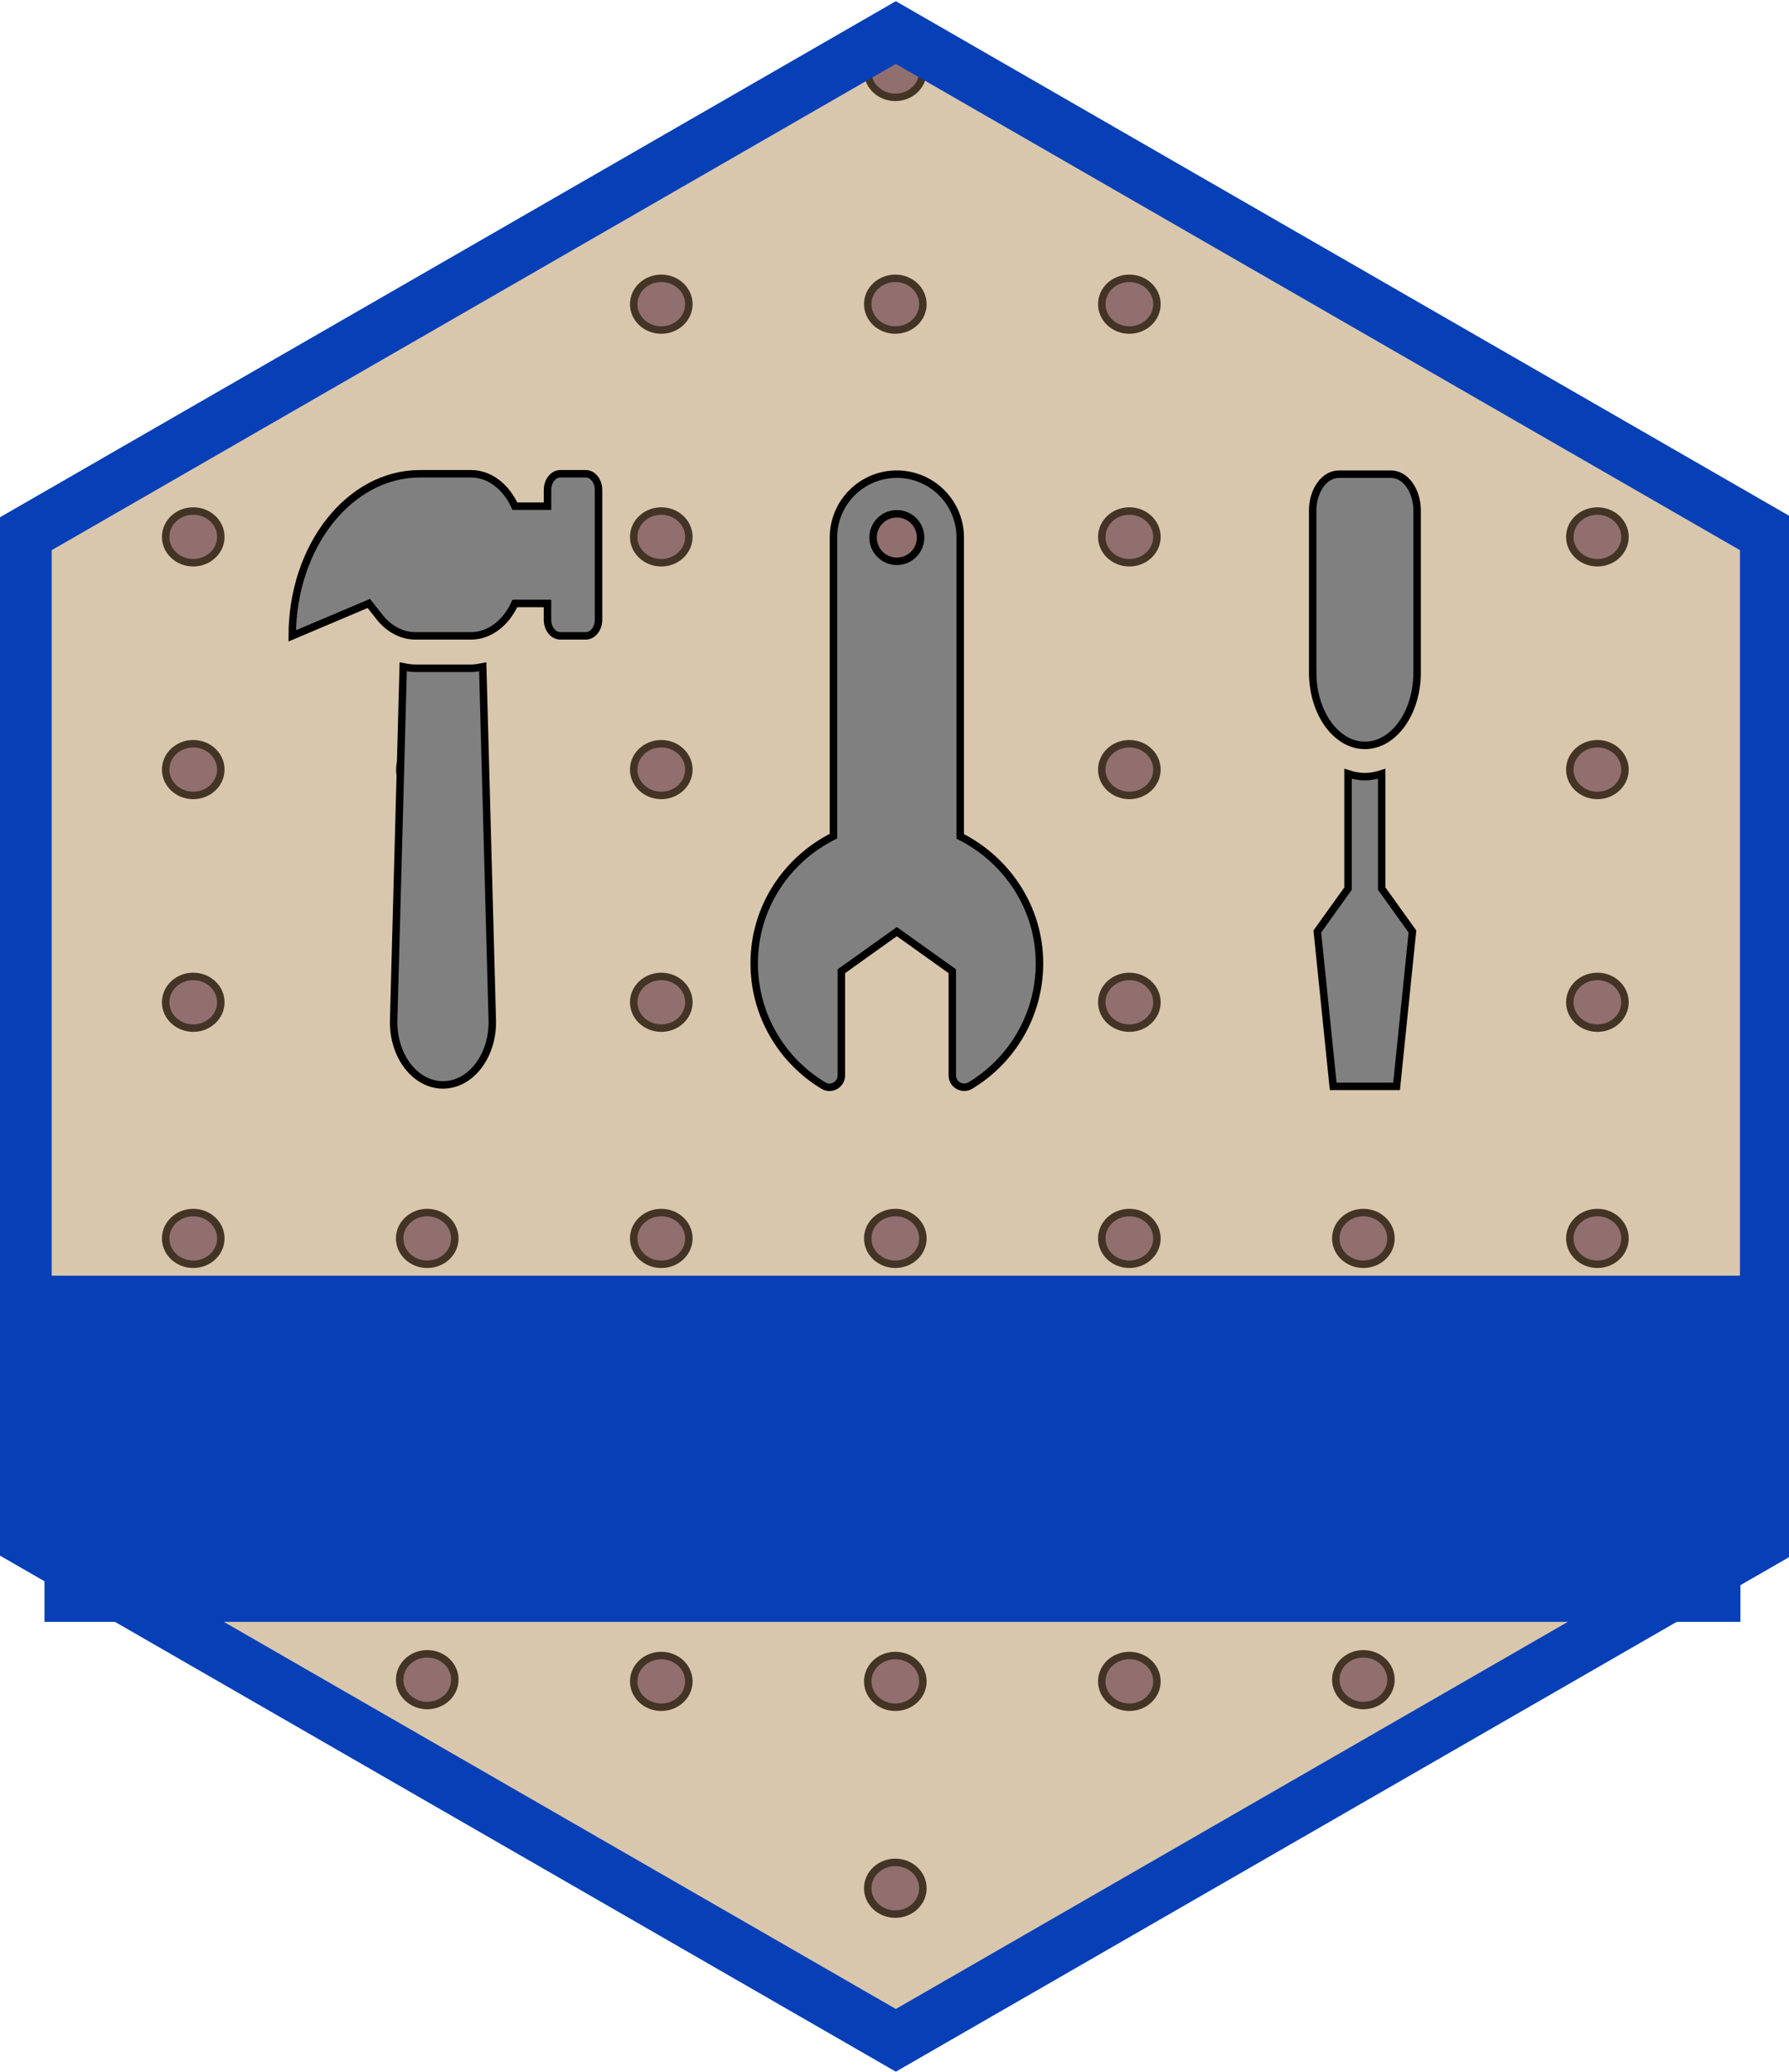 <?xml version="1.0" encoding="UTF-8" standalone="no"?>
<!-- Created with Inkscape (http://www.inkscape.org/) -->

<svg
   xmlns:dc="http://purl.org/dc/elements/1.1/"
   xmlns:cc="http://creativecommons.org/ns#"
   xmlns:rdf="http://www.w3.org/1999/02/22-rdf-syntax-ns#"
   xmlns:svg="http://www.w3.org/2000/svg"
   xmlns="http://www.w3.org/2000/svg"
   xmlns:sodipodi="http://sodipodi.sourceforge.net/DTD/sodipodi-0.dtd"
   xmlns:inkscape="http://www.inkscape.org/namespaces/inkscape"
   width="240"
   height="278"
   viewBox="0 0 63.5 73.554"
   version="1.1"
   id="svg8"
   inkscape:version="0.92.4 (5da689c313, 2019-01-14)"
   sodipodi:docname="logo.svg"
   inkscape:export-filename="C:\Users\apdev\Documents\github\RStudio\rstudioapi\man\figures\logo.png"
   inkscape:export-xdpi="96"
   inkscape:export-ydpi="96">
  <defs
     id="defs2">
    <clipPath
       clipPathUnits="userSpaceOnUse"
       id="clipPath842">
      <path
         sodipodi:type="star"
         style="opacity:1;fill:none;fill-opacity:0.98;stroke:#ffffff;stroke-width:3.119;stroke-miterlimit:4;stroke-dasharray:none;stroke-dashoffset:0;stroke-opacity:1"
         id="path844"
         sodipodi:sides="6"
         sodipodi:cx="82.041534"
         sodipodi:cy="193.5974"
         sodipodi:r1="73.940002"
         sodipodi:r2="64.03392"
         sodipodi:arg1="0.52359878"
         sodipodi:arg2="1.0471976"
         inkscape:flatsided="true"
         inkscape:rounded="0"
         inkscape:randomized="0"
         d="m 146.075,230.567 -64.034,36.97 -64.034,-36.97 0,-73.94 64.034,-36.97 64.034,36.97 z"
         inkscape:transform-center-x="3.0492663e-06"
         inkscape:transform-center-y="-6.6020762e-06" />
    </clipPath>
    <clipPath
       clipPathUnits="userSpaceOnUse"
       id="clipPath831">
      <path
         sodipodi:type="star"
         style="opacity:1;fill:none;fill-opacity:0.98;stroke:#a71b1e;stroke-width:4;stroke-miterlimit:4;stroke-dasharray:none;stroke-dashoffset:0;stroke-opacity:1"
         id="path833"
         sodipodi:sides="6"
         sodipodi:cx="102.62011"
         sodipodi:cy="146.68599"
         sodipodi:r1="73.940002"
         sodipodi:r2="64.03392"
         sodipodi:arg1="0.52359878"
         sodipodi:arg2="1.0471976"
         inkscape:flatsided="true"
         inkscape:rounded="0"
         inkscape:randomized="0"
         d="m 166.654,183.656 -64.034,36.97 -64.034,-36.97 0,-73.94 64.034,-36.97 64.034,36.97 z"
         inkscape:transform-center-x="3.0492663e-06"
         inkscape:transform-center-y="-6.6020762e-06" />
    </clipPath>
    <clipPath
       clipPathUnits="userSpaceOnUse"
       id="clipPath868">
      <path
         sodipodi:type="star"
         style="opacity:1;fill:none;fill-opacity:0.98;stroke:#a71b1e;stroke-width:4;stroke-miterlimit:4;stroke-dasharray:none;stroke-dashoffset:0;stroke-opacity:1"
         id="path870"
         sodipodi:sides="6"
         sodipodi:cx="102.62011"
         sodipodi:cy="146.68599"
         sodipodi:r1="73.940002"
         sodipodi:r2="64.03392"
         sodipodi:arg1="0.52359878"
         sodipodi:arg2="1.0471976"
         inkscape:flatsided="true"
         inkscape:rounded="0"
         inkscape:randomized="0"
         d="m 166.654,183.656 -64.034,36.97 -64.034,-36.97 0,-73.94 64.034,-36.97 64.034,36.97 z"
         inkscape:transform-center-x="3.0492663e-06"
         inkscape:transform-center-y="-6.6020762e-06" />
    </clipPath>
    <clipPath
       clipPathUnits="userSpaceOnUse"
       id="clipPath885">
      <path
         sodipodi:type="star"
         style="opacity:1;fill:none;fill-opacity:0.98;stroke:#a71b1e;stroke-width:4;stroke-miterlimit:4;stroke-dasharray:none;stroke-dashoffset:0;stroke-opacity:1"
         id="path887"
         sodipodi:sides="6"
         sodipodi:cx="102.62011"
         sodipodi:cy="146.68599"
         sodipodi:r1="73.940002"
         sodipodi:r2="64.03392"
         sodipodi:arg1="0.52359878"
         sodipodi:arg2="1.0471976"
         inkscape:flatsided="true"
         inkscape:rounded="0"
         inkscape:randomized="0"
         d="m 166.654,183.656 -64.034,36.97 -64.034,-36.97 0,-73.94 64.034,-36.97 64.034,36.97 z"
         inkscape:transform-center-x="3.0492663e-06"
         inkscape:transform-center-y="-6.6020762e-06" />
    </clipPath>
    <linearGradient
       spreadMethod="pad"
       gradientUnits="userSpaceOnUse"
       y2="593.787"
       y1="3.666"
       x2="590.863"
       x1="0.741"
       id="gradientFill-1"
       gradientTransform="matrix(0.071,0,0,0.047,-125.756,131.373)">
      <stop
         id="stop60"
         stop-opacity="1"
         stop-color="rgb(203,206,208)"
         offset="0" />
      <stop
         id="stop62"
         stop-opacity="1"
         stop-color="rgb(132,131,139)"
         offset="1" />
    </linearGradient>
    <linearGradient
       spreadMethod="pad"
       gradientUnits="userSpaceOnUse"
       y2="553.442"
       y1="151.401"
       x2="703.067"
       x1="301.026"
       id="gradientFill-2"
       gradientTransform="matrix(0.058,0,0,0.058,-125.756,131.373)">
      <stop
         id="stop65"
         stop-opacity="1"
         stop-color="rgb(39,109,195)"
         offset="0" />
      <stop
         id="stop67"
         stop-opacity="1"
         stop-color="rgb(22,92,170)"
         offset="1" />
    </linearGradient>
    <clipPath
       clipPathUnits="userSpaceOnUse"
       id="clipPath858">
      <rect
         style="opacity:1;vector-effect:none;fill:none;fill-opacity:1;stroke:#000000;stroke-width:0.257;stroke-linecap:butt;stroke-linejoin:miter;stroke-miterlimit:4;stroke-dasharray:none;stroke-dashoffset:0;stroke-opacity:1"
         id="rect860"
         width="147.601"
         height="145.764"
         x="-903.297"
         y="166.759"
         rx="0.982"
         ry="0.957" />
    </clipPath>
    <clipPath
       clipPathUnits="userSpaceOnUse"
       id="clipPath1335">
      <path
         inkscape:transform-center-x="-2.7770617e-06"
         transform="matrix(0.483,0,0,0.482,-410.664,79.058)"
         sodipodi:type="star"
         style="opacity:1;fill:none;fill-opacity:1;stroke:#2a7fff;stroke-width:4;stroke-miterlimit:4;stroke-dasharray:none;stroke-dashoffset:0;stroke-opacity:1"
         id="path1337"
         sodipodi:sides="6"
         sodipodi:cx="-529.98401"
         sodipodi:cy="225.65054"
         sodipodi:r1="73.940002"
         sodipodi:r2="64.03392"
         sodipodi:arg1="0.52359878"
         sodipodi:arg2="1.0471976"
         inkscape:flatsided="true"
         inkscape:rounded="0"
         inkscape:randomized="0"
         d="m -465.95,262.621 -64.034,36.97 -64.034,-36.97 0,-73.94 64.034,-36.97 64.034,36.97 z"
         inkscape:transform-center-y="-4.3005948e-06" />
    </clipPath>
    <radialGradient
       id="SVGID_1_"
       cx="327.796"
       cy="448.951"
       r="309.807"
       gradientUnits="userSpaceOnUse"
       gradientTransform="matrix(0.072,0,0,0.072,-721.652,85.249)">
      <stop
         offset="0"
         style="stop-color:#77E8F9"
         id="stop1408" />
      <stop
         offset="0.701"
         style="stop-color:#2972CB"
         id="stop1410" />
      <stop
         offset="1"
         style="stop-color:#073FB7"
         id="stop1412" />
    </radialGradient>
    <linearGradient
       id="SVGID_2_"
       gradientUnits="userSpaceOnUse"
       x1="319.334"
       y1="14.727"
       x2="320.083"
       y2="281.935"
       gradientTransform="matrix(0.072,0,0,0.072,-721.652,85.249)">
      <stop
         offset="0"
         style="stop-color:#FFFFFF;stop-opacity:0.83"
         id="stop1431" />
      <stop
         offset="1"
         style="stop-color:#FFFFFF;stop-opacity:0"
         id="stop1433" />
    </linearGradient>
    <clipPath
       clipPathUnits="userSpaceOnUse"
       id="clipPath6968">
      <path
         inkscape:transform-center-x="-2.7770617e-06"
         transform="matrix(0.483,0,0,0.482,-376.621,80.019)"
         sodipodi:type="star"
         style="opacity:1;fill:none;fill-opacity:1;stroke:#073fb7;stroke-width:4;stroke-miterlimit:4;stroke-dasharray:none;stroke-dashoffset:0;stroke-opacity:1"
         id="path6970"
         sodipodi:sides="6"
         sodipodi:cx="-529.98401"
         sodipodi:cy="225.65054"
         sodipodi:r1="73.940002"
         sodipodi:r2="64.03392"
         sodipodi:arg1="0.52359878"
         sodipodi:arg2="1.0471976"
         inkscape:flatsided="true"
         inkscape:rounded="0"
         inkscape:randomized="0"
         d="m -465.95,262.621 -64.034,36.97 -64.034,-36.97 0,-73.94 64.034,-36.97 64.034,36.97 z"
         inkscape:transform-center-y="-4.3005948e-06" />
    </clipPath>
  </defs>
  <sodipodi:namedview
     id="base"
     pagecolor="#ffffff"
     bordercolor="#666666"
     borderopacity="1.0"
     inkscape:pageopacity="0.0"
     inkscape:pageshadow="2"
     inkscape:zoom="1.3660186"
     inkscape:cx="-53.860545"
     inkscape:cy="97.508481"
     inkscape:document-units="px"
     inkscape:current-layer="layer1"
     showgrid="false"
     inkscape:window-width="1920"
     inkscape:window-height="1017"
     inkscape:window-x="1912"
     inkscape:window-y="-8"
     inkscape:window-maximized="1"
     fit-margin-top="0"
     fit-margin-left="0"
     fit-margin-right="0"
     fit-margin-bottom="0"
     units="px"
     showguides="false"
     inkscape:guide-bbox="true">
    <sodipodi:guide
       position="-9.606,49.327"
       orientation="0,1"
       id="guide7771"
       inkscape:locked="false" />
    <sodipodi:guide
       position="-12.808,27.606"
       orientation="0,1"
       id="guide7773"
       inkscape:locked="false" />
  </sodipodi:namedview>
  <g
     inkscape:groupmode="layer"
     id="layer4"
     inkscape:label="Background"
     style="display:inline">
    <path
       inkscape:transform-center-x="-2.7770617e-06"
       transform="matrix(0.483,0,0,0.482,287.78,-71.969)"
       sodipodi:type="star"
       style="display:inline;opacity:1;fill:#d9c7ad;fill-opacity:1;stroke:none;stroke-width:4;stroke-miterlimit:4;stroke-dasharray:none;stroke-dashoffset:0;stroke-opacity:1"
       id="path862"
       sodipodi:sides="6"
       sodipodi:cx="-529.98401"
       sodipodi:cy="225.65054"
       sodipodi:r1="73.940002"
       sodipodi:r2="64.03392"
       sodipodi:arg1="0.52359878"
       sodipodi:arg2="1.0471976"
       inkscape:flatsided="true"
       inkscape:rounded="0"
       inkscape:randomized="0"
       d="m -465.95,262.621 -64.034,36.97 -64.034,-36.97 0,-73.94 64.034,-36.97 64.034,36.97 z"
       inkscape:transform-center-y="-4.3005948e-06" />
  </g>
  <g
     inkscape:groupmode="layer"
     id="layer2"
     inkscape:label="pegboard"
     style="display:inline">
    <ellipse
       ry="0.918"
       rx="0.979"
       cy="10.799"
       cx="23.472"
       id="ellipse1177"
       style="opacity:1;vector-effect:none;fill:#916f6f;fill-opacity:1;stroke:#433425;stroke-width:0.265;stroke-linecap:butt;stroke-linejoin:miter;stroke-miterlimit:4;stroke-dasharray:none;stroke-dashoffset:0;stroke-opacity:1" />
    <ellipse
       style="opacity:1;vector-effect:none;fill:#916f6f;fill-opacity:1;stroke:#433425;stroke-width:0.265;stroke-linecap:butt;stroke-linejoin:miter;stroke-miterlimit:4;stroke-dasharray:none;stroke-dashoffset:0;stroke-opacity:1"
       id="ellipse1179"
       cx="40.086"
       cy="10.799"
       rx="0.979"
       ry="0.918" />
    <ellipse
       ry="0.918"
       rx="0.979"
       cy="10.799"
       cx="31.779"
       id="ellipse1181"
       style="opacity:1;vector-effect:none;fill:#916f6f;fill-opacity:1;stroke:#433425;stroke-width:0.265;stroke-linecap:butt;stroke-linejoin:miter;stroke-miterlimit:4;stroke-dasharray:none;stroke-dashoffset:0;stroke-opacity:1" />
    <ellipse
       style="opacity:1;vector-effect:none;fill:#916f6f;fill-opacity:1;stroke:#433425;stroke-width:0.265;stroke-linecap:butt;stroke-linejoin:miter;stroke-miterlimit:4;stroke-dasharray:none;stroke-dashoffset:0;stroke-opacity:1"
       id="ellipse1201"
       cx="31.779"
       cy="2.538"
       rx="0.979"
       ry="0.918" />
    <ellipse
       style="opacity:1;vector-effect:none;fill:#916f6f;fill-opacity:1;stroke:#433425;stroke-width:0.265;stroke-linecap:butt;stroke-linejoin:miter;stroke-miterlimit:4;stroke-dasharray:none;stroke-dashoffset:0;stroke-opacity:1"
       id="ellipse1273"
       cx="15.165"
       cy="19.06"
       rx="0.979"
       ry="0.918" />
    <ellipse
       ry="0.918"
       rx="0.979"
       cy="19.06"
       cx="6.859"
       id="ellipse1275"
       style="opacity:1;vector-effect:none;fill:#916f6f;fill-opacity:1;stroke:#433425;stroke-width:0.265;stroke-linecap:butt;stroke-linejoin:miter;stroke-miterlimit:4;stroke-dasharray:none;stroke-dashoffset:0;stroke-opacity:1" />
    <ellipse
       style="opacity:1;vector-effect:none;fill:#916f6f;fill-opacity:1;stroke:#433425;stroke-width:0.265;stroke-linecap:butt;stroke-linejoin:miter;stroke-miterlimit:4;stroke-dasharray:none;stroke-dashoffset:0;stroke-opacity:1"
       id="ellipse1277"
       cx="23.472"
       cy="19.06"
       rx="0.979"
       ry="0.918" />
    <ellipse
       ry="0.918"
       rx="0.979"
       cy="19.06"
       cx="40.086"
       id="ellipse1279"
       style="opacity:1;vector-effect:none;fill:#916f6f;fill-opacity:1;stroke:#433425;stroke-width:0.265;stroke-linecap:butt;stroke-linejoin:miter;stroke-miterlimit:4;stroke-dasharray:none;stroke-dashoffset:0;stroke-opacity:1" />
    <ellipse
       style="opacity:1;vector-effect:none;fill:#916f6f;fill-opacity:1;stroke:#433425;stroke-width:0.265;stroke-linecap:butt;stroke-linejoin:miter;stroke-miterlimit:4;stroke-dasharray:none;stroke-dashoffset:0;stroke-opacity:1"
       id="ellipse1281"
       cx="31.779"
       cy="19.06"
       rx="0.979"
       ry="0.918" />
    <ellipse
       ry="0.918"
       rx="0.979"
       cy="19.06"
       cx="48.393"
       id="ellipse1283"
       style="opacity:1;vector-effect:none;fill:#916f6f;fill-opacity:1;stroke:#433425;stroke-width:0.265;stroke-linecap:butt;stroke-linejoin:miter;stroke-miterlimit:4;stroke-dasharray:none;stroke-dashoffset:0;stroke-opacity:1" />
    <ellipse
       ry="0.918"
       rx="0.979"
       cy="19.06"
       cx="56.699"
       id="ellipse1287"
       style="opacity:1;vector-effect:none;fill:#916f6f;fill-opacity:1;stroke:#433425;stroke-width:0.265;stroke-linecap:butt;stroke-linejoin:miter;stroke-miterlimit:4;stroke-dasharray:none;stroke-dashoffset:0;stroke-opacity:1" />
    <ellipse
       ry="0.918"
       rx="0.979"
       cy="35.582"
       cx="15.165"
       id="ellipse1293"
       style="opacity:1;vector-effect:none;fill:#916f6f;fill-opacity:1;stroke:#433425;stroke-width:0.265;stroke-linecap:butt;stroke-linejoin:miter;stroke-miterlimit:4;stroke-dasharray:none;stroke-dashoffset:0;stroke-opacity:1" />
    <ellipse
       style="opacity:1;vector-effect:none;fill:#916f6f;fill-opacity:1;stroke:#433425;stroke-width:0.265;stroke-linecap:butt;stroke-linejoin:miter;stroke-miterlimit:4;stroke-dasharray:none;stroke-dashoffset:0;stroke-opacity:1"
       id="ellipse1295"
       cx="6.859"
       cy="35.582"
       rx="0.979"
       ry="0.918" />
    <ellipse
       ry="0.918"
       rx="0.979"
       cy="35.582"
       cx="23.472"
       id="ellipse1297"
       style="opacity:1;vector-effect:none;fill:#916f6f;fill-opacity:1;stroke:#433425;stroke-width:0.265;stroke-linecap:butt;stroke-linejoin:miter;stroke-miterlimit:4;stroke-dasharray:none;stroke-dashoffset:0;stroke-opacity:1" />
    <ellipse
       style="opacity:1;vector-effect:none;fill:#916f6f;fill-opacity:1;stroke:#433425;stroke-width:0.265;stroke-linecap:butt;stroke-linejoin:miter;stroke-miterlimit:4;stroke-dasharray:none;stroke-dashoffset:0;stroke-opacity:1"
       id="ellipse1299"
       cx="40.086"
       cy="35.582"
       rx="0.979"
       ry="0.918" />
    <ellipse
       style="opacity:1;vector-effect:none;fill:#916f6f;fill-opacity:1;stroke:#433425;stroke-width:0.265;stroke-linecap:butt;stroke-linejoin:miter;stroke-miterlimit:4;stroke-dasharray:none;stroke-dashoffset:0;stroke-opacity:1"
       id="ellipse1303"
       cx="48.393"
       cy="35.582"
       rx="0.979"
       ry="0.918" />
    <ellipse
       style="opacity:1;vector-effect:none;fill:#916f6f;fill-opacity:1;stroke:#433425;stroke-width:0.265;stroke-linecap:butt;stroke-linejoin:miter;stroke-miterlimit:4;stroke-dasharray:none;stroke-dashoffset:0;stroke-opacity:1"
       id="ellipse1307"
       cx="56.699"
       cy="35.582"
       rx="0.979"
       ry="0.918" />
    <ellipse
       style="opacity:1;vector-effect:none;fill:#916f6f;fill-opacity:1;stroke:#433425;stroke-width:0.265;stroke-linecap:butt;stroke-linejoin:miter;stroke-miterlimit:4;stroke-dasharray:none;stroke-dashoffset:0;stroke-opacity:1"
       id="ellipse1313"
       cx="15.165"
       cy="27.321"
       rx="0.979"
       ry="0.918" />
    <ellipse
       ry="0.918"
       rx="0.979"
       cy="27.321"
       cx="6.859"
       id="ellipse1315"
       style="opacity:1;vector-effect:none;fill:#916f6f;fill-opacity:1;stroke:#433425;stroke-width:0.265;stroke-linecap:butt;stroke-linejoin:miter;stroke-miterlimit:4;stroke-dasharray:none;stroke-dashoffset:0;stroke-opacity:1" />
    <ellipse
       style="opacity:1;vector-effect:none;fill:#916f6f;fill-opacity:1;stroke:#433425;stroke-width:0.265;stroke-linecap:butt;stroke-linejoin:miter;stroke-miterlimit:4;stroke-dasharray:none;stroke-dashoffset:0;stroke-opacity:1"
       id="ellipse1317"
       cx="23.472"
       cy="27.321"
       rx="0.979"
       ry="0.918" />
    <ellipse
       ry="0.918"
       rx="0.979"
       cy="27.321"
       cx="40.086"
       id="ellipse1319"
       style="opacity:1;vector-effect:none;fill:#916f6f;fill-opacity:1;stroke:#433425;stroke-width:0.265;stroke-linecap:butt;stroke-linejoin:miter;stroke-miterlimit:4;stroke-dasharray:none;stroke-dashoffset:0;stroke-opacity:1" />
    <ellipse
       style="opacity:1;vector-effect:none;fill:#916f6f;fill-opacity:1;stroke:#433425;stroke-width:0.265;stroke-linecap:butt;stroke-linejoin:miter;stroke-miterlimit:4;stroke-dasharray:none;stroke-dashoffset:0;stroke-opacity:1"
       id="ellipse1321"
       cx="31.779"
       cy="27.321"
       rx="0.979"
       ry="0.918" />
    <ellipse
       ry="0.918"
       rx="0.979"
       cy="27.321"
       cx="56.699"
       id="ellipse1327"
       style="opacity:1;vector-effect:none;fill:#916f6f;fill-opacity:1;stroke:#433425;stroke-width:0.265;stroke-linecap:butt;stroke-linejoin:miter;stroke-miterlimit:4;stroke-dasharray:none;stroke-dashoffset:0;stroke-opacity:1" />
    <ellipse
       style="opacity:1;vector-effect:none;fill:#916f6f;fill-opacity:1;stroke:#433425;stroke-width:0.265;stroke-linecap:butt;stroke-linejoin:miter;stroke-miterlimit:4;stroke-dasharray:none;stroke-dashoffset:0;stroke-opacity:1"
       id="ellipse8053"
       cx="23.472"
       cy="59.691"
       rx="0.979"
       ry="0.918" />
    <ellipse
       ry="0.918"
       rx="0.979"
       cy="59.691"
       cx="40.086"
       id="ellipse8055"
       style="opacity:1;vector-effect:none;fill:#916f6f;fill-opacity:1;stroke:#433425;stroke-width:0.265;stroke-linecap:butt;stroke-linejoin:miter;stroke-miterlimit:4;stroke-dasharray:none;stroke-dashoffset:0;stroke-opacity:1" />
    <ellipse
       style="opacity:1;vector-effect:none;fill:#916f6f;fill-opacity:1;stroke:#433425;stroke-width:0.265;stroke-linecap:butt;stroke-linejoin:miter;stroke-miterlimit:4;stroke-dasharray:none;stroke-dashoffset:0;stroke-opacity:1"
       id="ellipse8057"
       cx="31.779"
       cy="59.691"
       rx="0.979"
       ry="0.918" />
    <ellipse
       style="opacity:1;vector-effect:none;fill:#916f6f;fill-opacity:1;stroke:#433425;stroke-width:0.265;stroke-linecap:butt;stroke-linejoin:miter;stroke-miterlimit:4;stroke-dasharray:none;stroke-dashoffset:0;stroke-opacity:1"
       id="ellipse8061"
       cx="15.165"
       cy="43.965"
       rx="0.979"
       ry="0.918" />
    <ellipse
       ry="0.918"
       rx="0.979"
       cy="43.965"
       cx="6.859"
       id="ellipse8063"
       style="opacity:1;vector-effect:none;fill:#916f6f;fill-opacity:1;stroke:#433425;stroke-width:0.265;stroke-linecap:butt;stroke-linejoin:miter;stroke-miterlimit:4;stroke-dasharray:none;stroke-dashoffset:0;stroke-opacity:1" />
    <ellipse
       style="opacity:1;vector-effect:none;fill:#916f6f;fill-opacity:1;stroke:#433425;stroke-width:0.265;stroke-linecap:butt;stroke-linejoin:miter;stroke-miterlimit:4;stroke-dasharray:none;stroke-dashoffset:0;stroke-opacity:1"
       id="ellipse8065"
       cx="23.472"
       cy="43.965"
       rx="0.979"
       ry="0.918" />
    <ellipse
       ry="0.918"
       rx="0.979"
       cy="43.965"
       cx="40.086"
       id="ellipse8067"
       style="opacity:1;vector-effect:none;fill:#916f6f;fill-opacity:1;stroke:#433425;stroke-width:0.265;stroke-linecap:butt;stroke-linejoin:miter;stroke-miterlimit:4;stroke-dasharray:none;stroke-dashoffset:0;stroke-opacity:1" />
    <ellipse
       style="opacity:1;vector-effect:none;fill:#916f6f;fill-opacity:1;stroke:#433425;stroke-width:0.265;stroke-linecap:butt;stroke-linejoin:miter;stroke-miterlimit:4;stroke-dasharray:none;stroke-dashoffset:0;stroke-opacity:1"
       id="ellipse8069"
       cx="31.779"
       cy="43.965"
       rx="0.979"
       ry="0.918" />
    <ellipse
       ry="0.918"
       rx="0.979"
       cy="43.965"
       cx="48.393"
       id="ellipse8071"
       style="opacity:1;vector-effect:none;fill:#916f6f;fill-opacity:1;stroke:#433425;stroke-width:0.265;stroke-linecap:butt;stroke-linejoin:miter;stroke-miterlimit:4;stroke-dasharray:none;stroke-dashoffset:0;stroke-opacity:1" />
    <ellipse
       ry="0.918"
       rx="0.979"
       cy="43.965"
       cx="56.699"
       id="ellipse8073"
       style="opacity:1;vector-effect:none;fill:#916f6f;fill-opacity:1;stroke:#433425;stroke-width:0.265;stroke-linecap:butt;stroke-linejoin:miter;stroke-miterlimit:4;stroke-dasharray:none;stroke-dashoffset:0;stroke-opacity:1" />
    <ellipse
       ry="0.918"
       rx="0.979"
       cy="59.63"
       cx="15.165"
       id="ellipse8075"
       style="opacity:1;vector-effect:none;fill:#916f6f;fill-opacity:1;stroke:#433425;stroke-width:0.265;stroke-linecap:butt;stroke-linejoin:miter;stroke-miterlimit:4;stroke-dasharray:none;stroke-dashoffset:0;stroke-opacity:1" />
    <ellipse
       style="opacity:1;vector-effect:none;fill:#916f6f;fill-opacity:1;stroke:#433425;stroke-width:0.265;stroke-linecap:butt;stroke-linejoin:miter;stroke-miterlimit:4;stroke-dasharray:none;stroke-dashoffset:0;stroke-opacity:1"
       id="ellipse8077"
       cx="48.393"
       cy="59.63"
       rx="0.979"
       ry="0.918" />
    <ellipse
       ry="0.918"
       rx="0.979"
       cy="67.035"
       cx="31.779"
       id="ellipse8079"
       style="opacity:1;vector-effect:none;fill:#916f6f;fill-opacity:1;stroke:#433425;stroke-width:0.265;stroke-linecap:butt;stroke-linejoin:miter;stroke-miterlimit:4;stroke-dasharray:none;stroke-dashoffset:0;stroke-opacity:1" />
  </g>
  <g
     inkscape:groupmode="layer"
     id="layer3"
     inkscape:label="Hex"
     style="display:inline;opacity:1">
    <path
       inkscape:transform-center-y="-4.3005948e-06"
       d="m -465.95,262.621 -64.034,36.97 -64.034,-36.97 0,-73.94 64.034,-36.97 64.034,36.97 z"
       inkscape:randomized="0"
       inkscape:rounded="0"
       inkscape:flatsided="true"
       sodipodi:arg2="1.0471976"
       sodipodi:arg1="0.52359878"
       sodipodi:r2="64.03392"
       sodipodi:r1="73.940002"
       sodipodi:cy="225.65054"
       sodipodi:cx="-529.98401"
       sodipodi:sides="6"
       id="path7233"
       style="display:inline;opacity:1;fill:none;fill-opacity:1;stroke:#073fb7;stroke-width:4;stroke-miterlimit:4;stroke-dasharray:none;stroke-dashoffset:0;stroke-opacity:1"
       sodipodi:type="star"
       transform="matrix(0.483,0,0,0.482,287.78,-71.969)"
       inkscape:transform-center-x="-2.7770617e-06" />
  </g>
  <g
     inkscape:label="Tools"
     inkscape:groupmode="layer"
     id="layer1"
     transform="translate(595.866,-149.381)"
     style="display:inline">
    <flowRoot
       xml:space="preserve"
       id="flowRoot835"
       style="font-style:normal;font-variant:normal;font-weight:normal;font-stretch:normal;font-size:64px;line-height:1.25;font-family:'Segoe UI';-inkscape-font-specification:'Segoe UI';letter-spacing:0px;word-spacing:0px;fill:#000000;fill-opacity:1;stroke:none"><flowRegion
         id="flowRegion837"
         style="font-style:normal;font-variant:normal;font-weight:normal;font-stretch:normal;font-size:64px;font-family:'Segoe UI';-inkscape-font-specification:'Segoe UI'"><rect
           id="rect839"
           width="366.323"
           height="73.265"
           x="204.094"
           y="643.683"
           style="font-style:normal;font-variant:normal;font-weight:normal;font-stretch:normal;font-size:64px;font-family:'Segoe UI';-inkscape-font-specification:'Segoe UI'" /></flowRegion><flowPara
         id="flowPara841" /></flowRoot>    <g
       id="Gray_Logo"
       transform="matrix(0.072,0,0,0.072,-721.652,85.249)" />
    <g
       id="Black_Letters"
       transform="matrix(0.072,0,0,0.072,-721.652,85.249)" />
    <g
       id="Blue_Gradient_Letters"
       transform="matrix(0.072,0,0,0.072,-721.652,85.249)" />
    <g
       id="White_Letters"
       transform="matrix(0.072,0,0,0.072,-721.652,85.249)" />
    <path
       d="m -575.073,166.2 h -0.906 c -0.25,0 -0.453,0.258 -0.453,0.576 v 0.575 h -1.157 c -0.314,-0.685 -0.892,-1.151 -1.561,-1.151 h -1.812 c -2.502,0 -4.531,2.576 -4.531,5.755 l 2.718,-1.151 0.375,0.477 c 0.34,0.432 0.801,0.674 1.281,0.674 h 1.968 c 0.669,0 1.247,-0.466 1.561,-1.151 h 1.157 v 0.575 c 0,0.318 0.203,0.576 0.453,0.576 h 0.906 c 0.25,0 0.453,-0.258 0.453,-0.576 v -4.604 c -2e-4,-0.317 -0.203,-0.575 -0.453,-0.575 z m -6.045,6.905 c -0.148,0 -0.293,-0.024 -0.436,-0.053 l -0.339,12.544 c -0.034,1.258 0.759,2.3 1.75,2.301 0.991,2.8e-4 1.784,-1.043 1.75,-2.301 l -0.339,-12.543 c -0.138,0.027 -0.276,0.052 -0.417,0.052 z"
       id="path2622"
       inkscape:connector-curvature="0"
       style="fill:#808080;stroke:#000000;stroke-width:0.265;stroke-miterlimit:4;stroke-dasharray:none" />
    <path
       id="path6913"
       d="m -566.639,187.921 c 0.28,0.169 0.637,-0.036 0.637,-0.363 v -3.697 l 1.969,-1.406 1.969,1.406 v 3.697 c 0,0.329 0.36,0.53 0.642,0.36 1.47,-0.886 2.452,-2.497 2.452,-4.338 0,-1.971 -1.157,-3.671 -2.813,-4.506 v -10.61 c 0,-1.242 -1.007,-2.25 -2.25,-2.25 -1.243,0 -2.25,1.007 -2.25,2.25 v 10.601 c -1.661,0.831 -2.813,2.53 -2.813,4.514 0,1.843 0.985,3.456 2.457,4.342 z m 2.009,-20.053 c 0.329,-0.329 0.864,-0.329 1.193,0 0.33,0.33 0.329,0.864 0,1.193 -0.329,0.329 -0.864,0.33 -1.193,0 -0.329,-0.329 -0.329,-0.864 0,-1.193 z"
       inkscape:connector-curvature="0"
       style="fill:#808080;stroke:#000000;stroke-width:0.265;stroke-miterlimit:4;stroke-dasharray:none" />
    <path
       id="path6939"
       d="m -548.545,187.948 -0.563,-5.498 1.091,-1.523 v -4.076 c 0.194,0.062 0.393,0.103 0.597,0.103 0.204,0 0.403,-0.041 0.597,-0.103 v 4.076 l 1.091,1.523 -0.563,5.498 z m -0.728,-14.692 v -5.747 c 0,-0.714 0.415,-1.294 0.927,-1.294 h 1.853 c 0.512,0 0.927,0.579 0.927,1.294 v 5.747 c 0,1.429 -0.83,2.587 -1.853,2.587 -1.023,0 -1.853,-1.158 -1.853,-2.587 z"
       inkscape:connector-curvature="0"
       style="fill:#808080;stroke:#000000;stroke-width:0.265;stroke-miterlimit:4;stroke-dasharray:none" />
    <flowRoot
       xml:space="preserve"
       id="flowRoot843"
       style="font-style:normal;font-variant:normal;font-weight:normal;font-stretch:normal;font-size:18.667px;line-height:1.25;font-family:'Segoe UI';-inkscape-font-specification:'Segoe UI';letter-spacing:0px;word-spacing:0px;fill:#073fb7;fill-opacity:1;stroke:none"
       transform="matrix(0.334,0,0,0.334,-671.193,-15.076)"><flowRegion
         id="flowRegion845"
         style="font-style:normal;font-variant:normal;font-weight:normal;font-stretch:normal;font-family:'Segoe UI';-inkscape-font-specification:'Segoe UI';fill:#073fb7;fill-opacity:1"><rect
           id="rect847"
           width="180.228"
           height="36.792"
           x="230.26"
           y="627.983"
           style="font-style:normal;font-variant:normal;font-weight:normal;font-stretch:normal;font-family:'Segoe UI';-inkscape-font-specification:'Segoe UI';fill:#073fb7;fill-opacity:1" /></flowRegion><flowPara
         id="flowPara849"
         style="font-style:normal;font-variant:normal;font-weight:bold;font-stretch:normal;font-size:31.675px;font-family:'Segoe UI';-inkscape-font-specification:'Segoe UI Bold';text-align:center;text-anchor:middle;fill:#073fb7;fill-opacity:1">rstudioapi</flowPara></flowRoot>  </g>
  <style
     id="style1402"
     type="text/css">
	.st0{fill:#75AADB;}
	.st1{fill:#4D4D4D;}
	.st2{fill:#FFFFFF;}
	.st3{fill:url(#SVGID_1_);}
	.st4{fill:url(#SVGID_2_);}
	.st5{fill:url(#SVGID_3_);}
	.st6{fill:url(#SVGID_4_);}
	.st7{fill:url(#SVGID_5_);}
	.st8{fill:url(#SVGID_6_);}
	.st9{fill:url(#SVGID_7_);}
	.st10{fill:url(#SVGID_8_);}
	.st11{fill:url(#SVGID_9_);}
	.st12{fill:url(#SVGID_10_);}
	.st13{opacity:0.18;fill:url(#SVGID_11_);}
	.st14{opacity:0.3;}
</style>
</svg>
